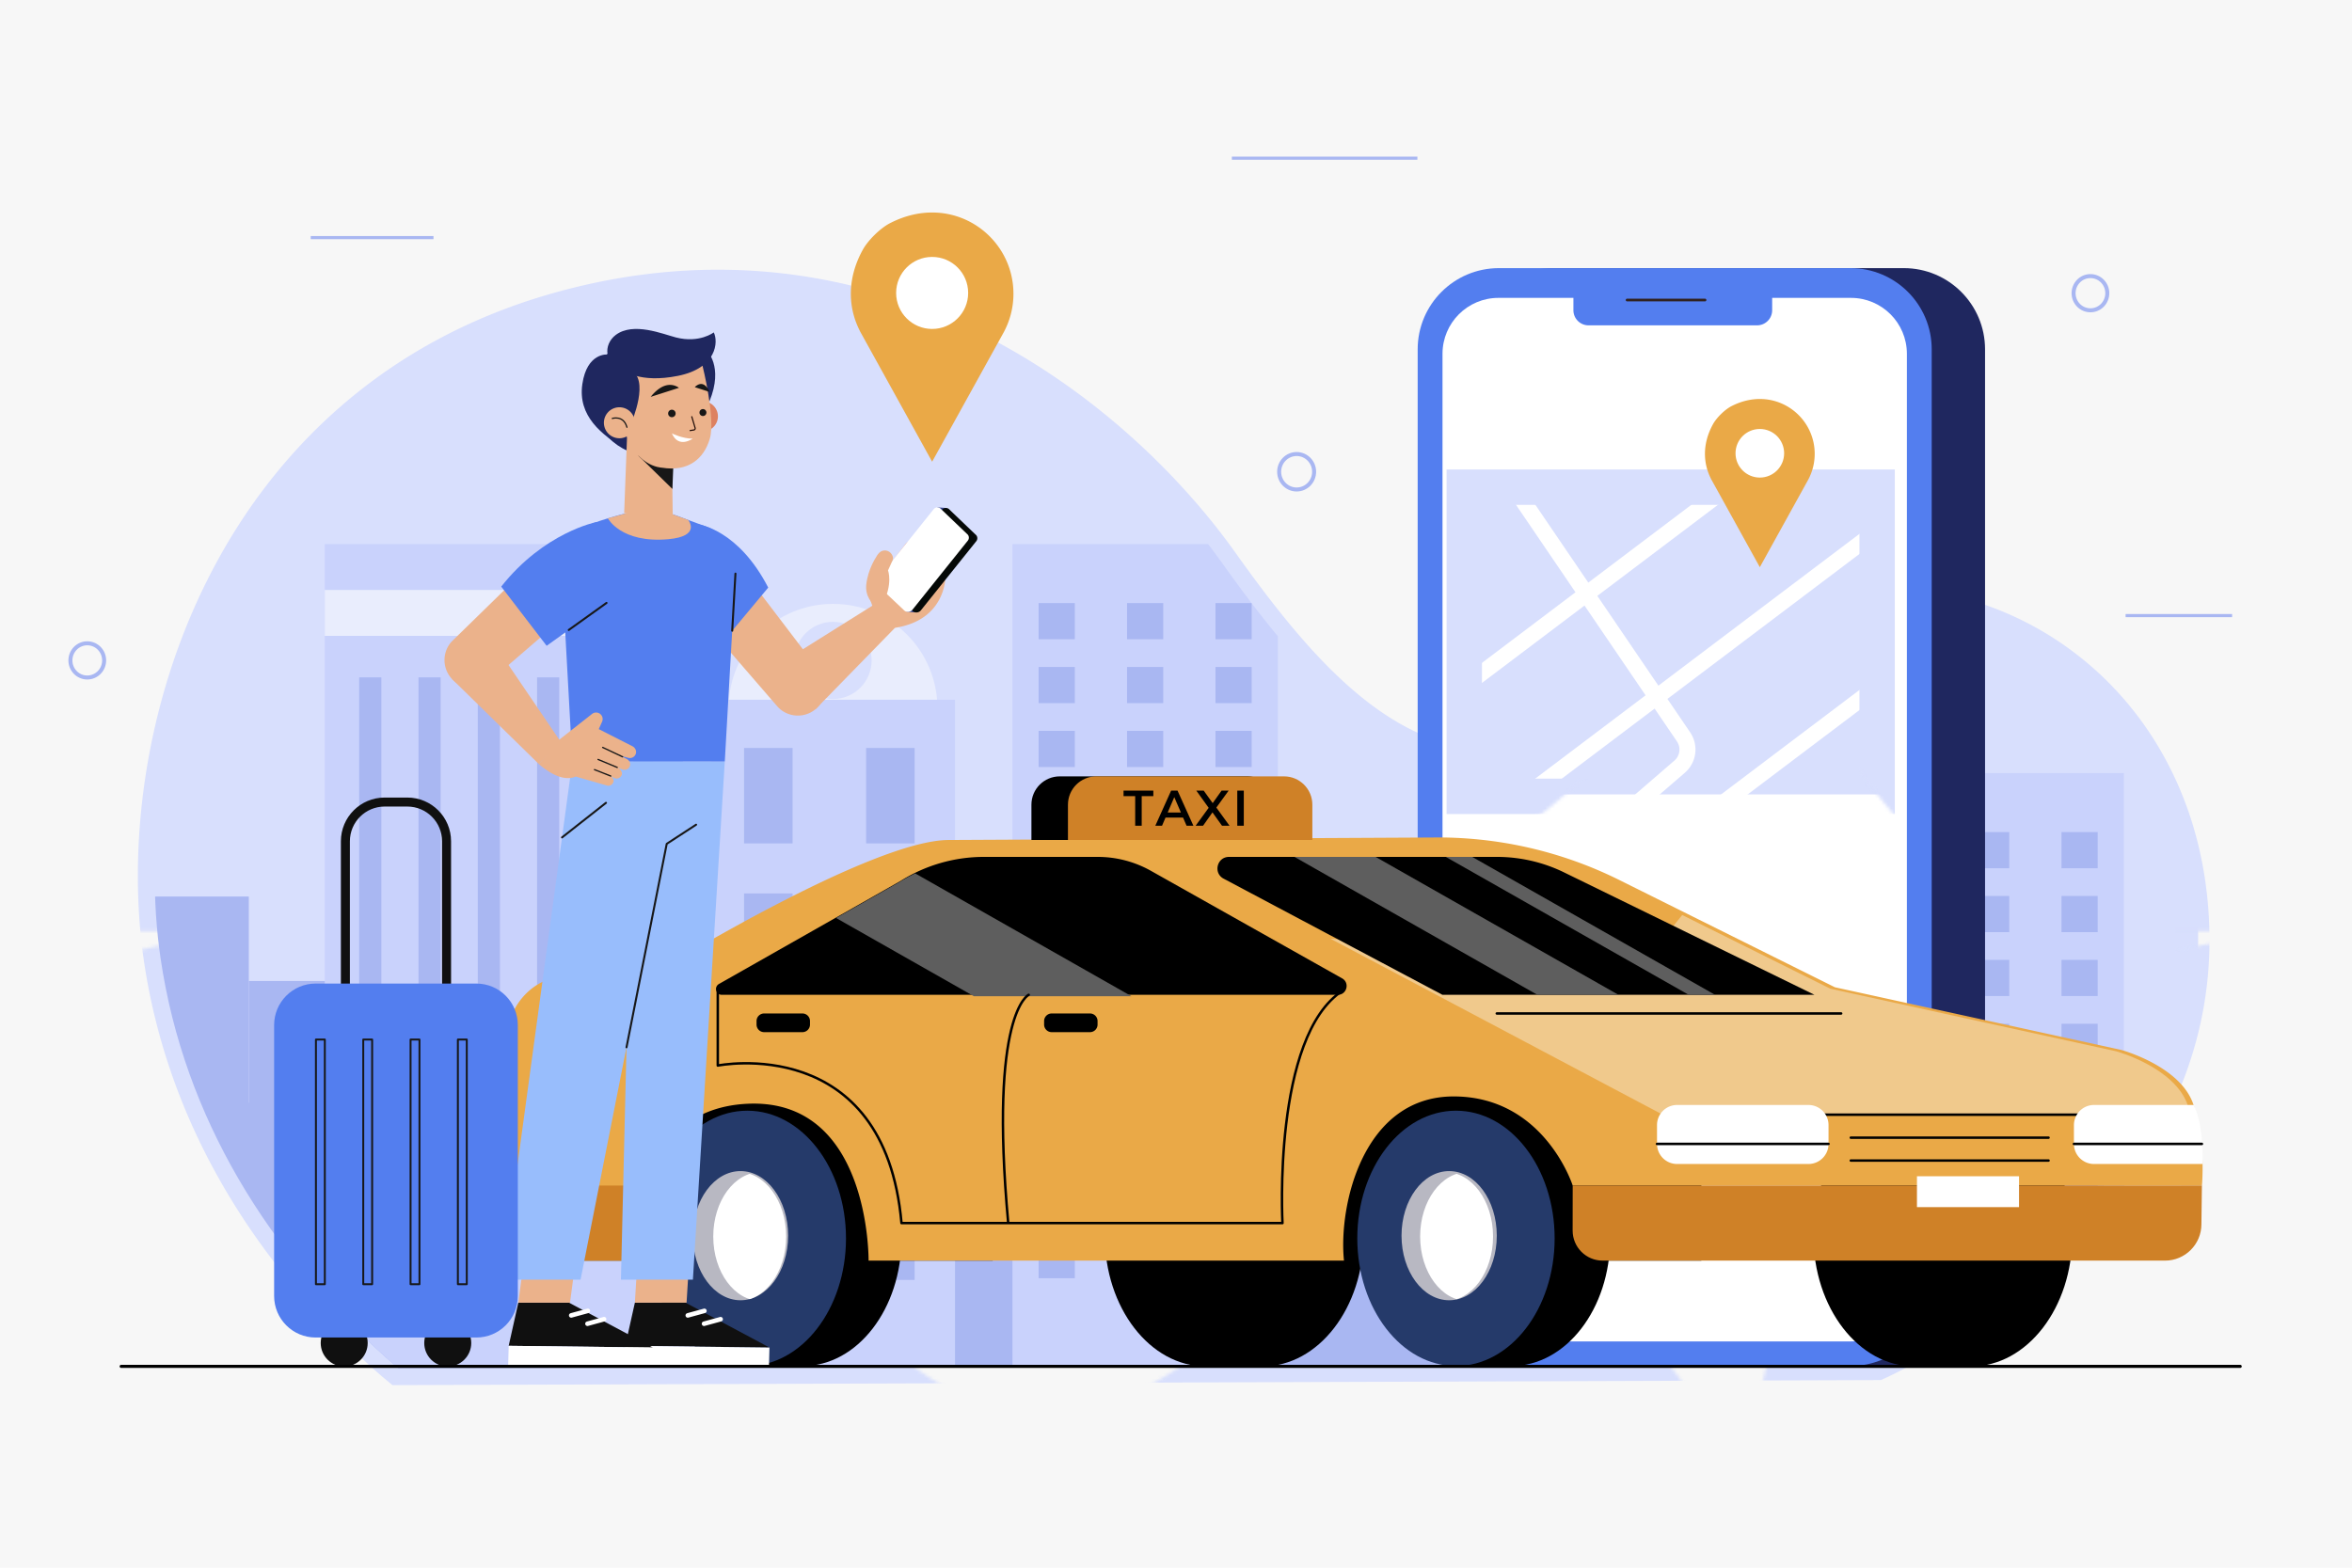 <svg xmlns="http://www.w3.org/2000/svg" width="1000" height="666.667"><defs><clipPath id="a" clipPathUnits="userSpaceOnUse"><path d="M0 3332h6275V0H0z"/></clipPath><clipPath id="e" clipPathUnits="userSpaceOnUse"><path d="M6001.12 653.75s1031.83 458.88 1007.82 1384.68c-23.99 925.8-1001.89 1356.31-1665.78 784.72-663.88-571.58-1093.53-92.27-1437.48 390.76-343.94 483.02-1111.21 1092.61-2117.88 810.93C733.258 3729.77 408.754 2661.82 513.207 1949.16c75.031-511.89 349.434-945.9 723.363-1279.379a1368.294 1368.294 0 0137.35-32.121z"/></clipPath><clipPath id="b" clipPathUnits="userSpaceOnUse"><path d="M0 3332h6275V0H0z"/></clipPath><clipPath id="g" clipPathUnits="userSpaceOnUse"><path d="M6000.75 2466.34H4680.88v988.49h1319.87z"/></clipPath><clipPath id="c" clipPathUnits="userSpaceOnUse"><path d="M0 3332h6275V0H0z"/></clipPath><clipPath id="i" clipPathUnits="userSpaceOnUse"><path d="M4772.91 1058.94c0-113.768-68.01-205.999-151.89-205.999-83.89 0-151.89 92.231-151.89 205.999 0 113.77 68 205.98 151.89 205.98 83.88 0 151.89-92.21 151.89-205.98z"/></clipPath><clipPath id="j" clipPathUnits="userSpaceOnUse"><path d="M2513.19 1058.94c0-113.768-68-205.999-151.89-205.999-83.89 0-151.89 92.231-151.89 205.999 0 113.77 68 205.98 151.89 205.98 83.89 0 151.89-92.21 151.89-205.98z"/></clipPath><clipPath id="k" clipPathUnits="userSpaceOnUse"><path d="M1617.61 979.371v707.369c0 100.89 74 186.86 173.92 200.74 87.71 12.18 200 22.8 316.22 20.66 0 0 671.57 412.79 917.83 412.79l1542.79 7.94a1297.093 1297.093 0 00595.62-135.73l687.09-341.9 913.52-200.01s189.23-51.34 229.77-174.34c40.55-123.01 27.04-258.17 27.04-258.17H5015s-90.42 284.31-379.75 284.31-367.69-348.86-349.61-523.659H2769.73s6.03 518.379-385.78 500.299c-391.81-18.09-361.67-500.299-361.67-500.299h-404.67"/></clipPath><clipPath id="l" clipPathUnits="userSpaceOnUse"><path d="M4279.71 1879.64l-609.67 342.95a346.01 346.01 0 01-169.61 44.42h-363.04c-93.94 0-185.97-26.54-265.49-76.58l-579.22-328.68c-16.55-9.39-9.89-34.63 9.13-34.63h1964.14c28.87 0 38.92 38.36 13.76 52.52z"/></clipPath><pattern id="d" width="627.461" height="333.117" x="0" y="0" patternTransform="translate(-936 2033) scale(10.383)" patternUnits="userSpaceOnUse"><g clip-path="url(#a)" transform="scale(.1)"><path fill="#d8dffd" d="M5303.53 15.504s993.79 441.965 970.68 1333.646c-23.11 891.67-964.97 1306.32-1604.39 755.8-639.41-550.51-1053.23-88.87-1384.5 376.35-331.27 465.23-1070.26 1052.34-2039.83 781.05C229.816 2978.15-82.723 1949.56 17.883 1263.17 90.144 770.145 354.438 352.141 714.578 30.941A1307.806 1307.806 0 01750.559 0L5303.53 15.504"/></g></pattern><pattern id="f" width="627.461" height="333.117" x="0" y="0" patternTransform="translate(-995 1874) scale(9.609)" patternUnits="userSpaceOnUse"><g clip-path="url(#b)" transform="scale(.1)"><path fill="#d8dffd" d="M5303.53 15.504s993.79 441.965 970.68 1333.646c-23.11 891.67-964.97 1306.32-1604.39 755.8-639.41-550.51-1053.23-88.87-1384.5 376.35-331.27 465.23-1070.26 1052.34-2039.83 781.05C229.816 2978.15-82.723 1949.56 17.883 1263.17 90.144 770.145 354.438 352.141 714.578 30.941A1307.806 1307.806 0 01750.559 0L5303.53 15.504"/></g></pattern><pattern id="h" width="627.461" height="333.117" x="0" y="0" patternTransform="translate(-1140 2124) scale(10.638)" patternUnits="userSpaceOnUse"><g clip-path="url(#c)" transform="scale(.1)"><path fill="#d8dffd" d="M5303.53 15.504s993.79 441.965 970.68 1333.646c-23.11 891.67-964.97 1306.32-1604.39 755.8-639.41-550.51-1053.23-88.87-1384.5 376.35-331.27 465.23-1070.26 1052.34-2039.83 781.05C229.816 2978.15-82.723 1949.56 17.883 1263.17 90.144 770.145 354.438 352.141 714.578 30.941A1307.806 1307.806 0 01750.559 0L5303.53 15.504"/></g></pattern></defs><path fill="#f7f7f7" d="M1000 666.667H0V0h1000v666.667"/><path fill="#d8dffd" d="M800.15 579.5s137.577-61.184 134.375-184.624c-3.198-123.44-133.585-180.841-222.104-104.63-88.517 76.211-145.804 12.303-191.664-52.1C474.9 173.742 372.596 92.463 238.373 130.02 97.768 169.364 54.501 311.757 68.428 406.78c10.004 68.252 46.59 126.12 96.448 170.584a182.44 182.44 0 004.98 4.282l630.293-2.145"/><path fill="none" stroke="url(#d)" stroke-miterlimit="10" stroke-width="10.383" d="M6001.12 653.75s1031.83 458.88 1007.82 1384.68c-23.99 925.8-1001.89 1356.31-1665.78 784.72-663.88-571.58-1093.53-92.27-1437.48 390.76-343.94 483.02-1111.21 1092.61-2117.88 810.93C733.258 3729.77 408.754 2661.82 513.207 1949.16c75.031-511.89 349.434-945.9 723.363-1279.379a1368.294 1368.294 0 0137.35-32.121z" transform="matrix(.133 0 0 -.133 0 666.667)"/><g clip-path="url(#e)" transform="matrix(.133 0 0 -.133 0 666.667)"><path fill="#a9b7f2" d="M1307.48 1875.96H795.383v-658.97h512.097v658.97M4836.12 2217.27h-892.67v-892.69h892.67v892.69M2467.08 2104.81h-512.09v-658.96h512.09v658.96M3435.98 1748.16h-512.09v-658.95h512.09v658.95"/><path fill="#a9b7f2" d="M6982.3 622.262H283.285v864.648H6982.3V622.262M795.383 2145.88H283.285v-658.97h512.098v658.97"/><path fill="#e9edfd" d="M2996.72 2747.92c0-184.33-149.43-333.75-333.75-333.75-184.33 0-333.76 149.42-333.76 333.75s149.43 333.75 333.76 333.75c184.32 0 333.75-149.42 333.75-333.75"/><path fill="#d8dffd" d="M2740.22 2900.89c0-42.66-34.59-77.25-77.25-77.25s-77.25 34.59-77.25 77.25 34.59 77.25 77.25 77.25 77.25-34.59 77.25-77.25"/><path fill="none" stroke="url(#f)" stroke-miterlimit="10" stroke-width="9.609" d="M2740.22 2900.89c0-42.66-34.59-77.25-77.25-77.25s-77.25 34.59-77.25 77.25 34.59 77.25 77.25 77.25 77.25-34.59 77.25-77.25z"/><path fill="#c9d2fc" d="M3052.97 622.262h-780.01V2775.21h780.01V622.262"/><path fill="#a9b7f2" d="M2533.69 2315.85H2378.6v305.16h155.09v-305.16M2923.89 2315.85h-155.08v305.16h155.08v-305.16M2533.69 1850.62H2378.6v305.15h155.09v-305.15M2923.89 1850.62h-155.08v305.15h155.08v-305.15M2533.69 1385.37H2378.6v305.16h155.09v-305.16M2923.89 1385.37h-155.08v305.16h155.08v-305.16M2533.69 920.129H2378.6v305.151h155.09V920.129M2923.89 920.129h-155.08v305.151h155.08V920.129"/><path fill="#c9d2fc" d="M4084.94 622.262h-848.32V3272.82h848.32V622.262"/><path fill="#a9b7f2" d="M3435.95 2968.63h-115.67v115.67h115.67v-115.67M3718.62 2968.63h-115.68v115.67h115.68v-115.67M4001.28 2968.63h-115.67v115.67h115.67v-115.67M3435.95 2764.31h-115.67v115.67h115.67v-115.67M3718.62 2764.31h-115.68v115.67h115.68v-115.67M4001.28 2764.31h-115.67v115.67h115.67v-115.67M3435.95 2559.99h-115.67v115.67h115.67v-115.67M3718.62 2559.99h-115.68v115.67h115.68v-115.67M4001.28 2559.99h-115.67v115.67h115.67v-115.67M3435.95 2355.66h-115.67v115.68h115.67v-115.68M3718.62 2355.66h-115.68v115.68h115.68v-115.68M4001.28 2355.66h-115.67v115.68h115.67v-115.68M3435.95 2151.35h-115.67v115.67h115.67v-115.67M3718.62 2151.35h-115.68v115.67h115.68v-115.67M4001.28 2151.35h-115.67v115.67h115.67v-115.67M3435.95 1947.03h-115.67v115.68h115.67v-115.68M3718.62 1947.03h-115.68v115.68h115.68v-115.68M4001.28 1947.03h-115.67v115.68h115.67v-115.68M3435.95 1742.71h-115.67v115.67h115.67v-115.67M3718.62 1742.71h-115.68v115.67h115.68v-115.67M4001.28 1742.71h-115.67v115.67h115.67v-115.67M3435.95 1538.39h-115.67v115.67h115.67v-115.67M3718.62 1538.39h-115.68v115.67h115.68v-115.67M4001.28 1538.39h-115.67v115.67h115.67v-115.67M3435.95 1334.07h-115.67v115.68h115.67v-115.68M3718.62 1334.07h-115.68v115.68h115.68v-115.68M4001.28 1334.07h-115.67v115.68h115.67v-115.68M3435.95 1129.75h-115.67v115.67h115.67v-115.67M3718.62 1129.75h-115.68v115.67h115.68v-115.67M4001.28 1129.75h-115.67v115.67h115.67v-115.67M3435.95 925.43h-115.67v115.67h115.67V925.43M3718.62 925.43h-115.68v115.67h115.68V925.43M4001.28 925.43h-115.67v115.67h115.67V925.43"/><path fill="#c9d2fc" d="M6789.47-109.961h-848.32V2540.6h848.32V-109.961"/><path fill="#a9b7f2" d="M6140.49 2236.41h-115.68v115.67h115.68v-115.67M6423.15 2236.41h-115.67v115.67h115.67v-115.67M6705.81 2236.41h-115.67v115.67h115.67v-115.67M6140.49 2032.08h-115.68v115.67h115.68v-115.67M6423.15 2032.08h-115.67v115.67h115.67v-115.67M6705.81 2032.08h-115.67v115.67h115.67v-115.67M6140.49 1827.76h-115.68v115.68h115.68v-115.68M6423.15 1827.76h-115.67v115.68h115.67v-115.68M6705.81 1827.76h-115.67v115.68h115.67v-115.68M6140.49 1623.45h-115.68v115.67h115.68v-115.67M6423.15 1623.45h-115.67v115.67h115.67v-115.67M6705.81 1623.45h-115.67v115.67h115.67v-115.67M6140.49 1419.12h-115.68v115.68h115.68v-115.68M6423.15 1419.12h-115.67v115.68h115.67v-115.68M6705.81 1419.12h-115.67v115.68h115.67v-115.68M6140.49 1214.8h-115.68v115.68h115.68V1214.8M6423.15 1214.8h-115.67v115.68h115.67V1214.8M6705.81 1214.8h-115.67v115.68h115.67V1214.8M6140.49 1010.49h-115.68v115.67h115.68v-115.67M6423.15 1010.49h-115.67v115.67h115.67v-115.67M6705.81 1010.49h-115.67v115.67h115.67v-115.67M6140.49 806.16h-115.68v115.68h115.68V806.16M6423.15 806.16h-115.67v115.68h115.67V806.16M6705.81 806.16h-115.67v115.68h115.67V806.16M6140.49 601.852h-115.68V717.52h115.68V601.852M6423.15 601.852h-115.67V717.52h115.67V601.852M6705.81 601.852h-115.67V717.52h115.67V601.852"/><path fill="#c9d2fc" d="M2087.37 622.262H1038.14V3272.82h1049.23V622.262"/><path fill="#a9b7f2" d="M1219.07 1475.72h-70.81v1370.99h70.81V1475.72M1408.61 1475.72h-70.8v1370.99h70.8V1475.72M1598.16 1475.72h-70.81v1370.99h70.81V1475.72M1787.71 1475.72h-70.81v1370.99h70.81V1475.72M1977.26 1475.72h-70.81v1370.99h70.81V1475.72"/><path fill="#e9edfd" d="M2087.37 2979.52H1038.14v146.65h1049.23v-146.65"/></g><path fill="none" stroke="#a9b7f2" stroke-miterlimit="10" stroke-width="1.703" d="M44.279 280.837c0 4.016-3.211 7.272-7.172 7.272-3.96 0-7.172-3.256-7.172-7.272s3.211-7.272 7.172-7.272c3.96 0 7.172 3.256 7.172 7.272zM895.964 124.685c0 4.016-3.212 7.272-7.172 7.272-3.961 0-7.17-3.256-7.17-7.272s3.209-7.272 7.17-7.272c3.96 0 7.172 3.256 7.172 7.272zM558.725 200.615c0 4.164-3.328 7.54-7.434 7.54s-7.434-3.376-7.434-7.54 3.328-7.539 7.434-7.539 7.434 3.375 7.434 7.539z"/><path fill="none" stroke="#a9b7f2" stroke-miterlimit="10" stroke-width="1.331" d="M132.11 101.043h52.194M903.74 261.784h45.285M523.755 67.267h78.877"/><path fill="#1f275f" d="M659.972 580.908H809.44c19.079 0 34.544-15.467 34.544-34.545V148.565c0-19.078-15.465-34.545-34.544-34.545H659.972c-19.079 0-34.545 15.467-34.545 34.545v397.798c0 19.078 15.466 34.545 34.545 34.545"/><path fill="#537eef" d="M637.299 580.908h149.466c19.079 0 34.544-15.467 34.544-34.545V148.565c0-19.078-15.465-34.545-34.544-34.545H637.3c-19.08 0-34.547 15.467-34.547 34.545v397.798c0 19.078 15.467 34.545 34.547 34.545"/><path fill="#fff" d="M637.092 570.443h149.879c13.134 0 23.781-10.648 23.781-23.783V150.456c0-13.135-10.647-23.783-23.781-23.783H637.092c-13.133 0-23.783 10.648-23.783 23.783V546.66c0 13.135 10.65 23.783 23.783 23.783"/><path fill="#537eef" d="M675.392 138.353h71.657a6.423 6.423 0 006.423-6.424v-10.477h-84.503v10.477a6.423 6.423 0 006.423 6.424"/><path fill="none" stroke="#312220" stroke-linecap="round" stroke-linejoin="round" stroke-miterlimit="10" stroke-width="1.158" d="M691.797 127.587h33.127"/><path fill="#d8dffd" d="M800.1 337.821H624.117V206.023H800.1V337.82"/><g fill="none" stroke="#fff" stroke-miterlimit="10" stroke-width="51.26" clip-path="url(#g)" transform="matrix(.133 0 0 -.133 0 666.667)"><path d="M6083.8 3378.78L4443.82 2140.6M6474.06 3174.34L4834.08 1936.15M5685.95 3577.06L4236.26 2482.55M4774.37 3549.71l607.59-893.33c20.6-30.28 15.23-71.18-12.5-95.12l-195.02-168.34c-88.92-76.77-101.21-160.38-27.81-252.1l314.77-443.08"/></g><path fill="none" stroke="url(#h)" stroke-miterlimit="10" stroke-width="10.638" d="M6000.75 2466.34H4680.88v988.49h1319.87z" transform="matrix(.133 0 0 -.133 0 666.667)"/><path fill="#eaa947" d="M771.557 193.003c0-16.778-17.709-29.418-35.456-20.247-2.757 1.425-6.26 4.868-7.762 7.585-4.644 8.402-4.226 16.687-.888 23.234h-.026l.19.341c.085.161.176.319.264.477l20.349 36.799 20.385-36.859c.07-.122.139-.246.206-.372l.094-.169h-.012a23.21 23.21 0 002.656-10.79"/><path fill="#fff" d="M758.563 192.756c0 5.708-4.627 10.335-10.335 10.335-5.707 0-10.335-4.627-10.335-10.335 0-5.708 4.628-10.335 10.335-10.335 5.708 0 10.335 4.627 10.335 10.335"/><path d="M536.827 469.896h-24.16c-23.719 0-42.947 24.884-42.947 55.579 0 30.696 19.228 55.58 42.947 55.58h24.16c23.718 0 42.948-24.884 42.948-55.58 0-30.695-19.23-55.579-42.948-55.579M838.123 469.896h-24.16c-23.719 0-42.947 24.884-42.947 55.579 0 30.696 19.228 55.58 42.947 55.58h24.16c23.72 0 42.948-24.884 42.948-55.58 0-30.695-19.228-55.579-42.948-55.579"/><path d="M723.368 456.43h-178.1v79.656h178.1v-79.655"/><path d="M684.584 526.619c0 29.982-18.781 54.289-41.95 54.289-23.167 0-41.95-24.307-41.95-54.29 0-29.982 18.783-54.289 41.95-54.289 23.169 0 41.95 24.307 41.95 54.29"/><path d="M619.035 580.908h23.6l24.124-24.125-24.124-84.454h-23.6v108.579"/><path fill="#253a6a" d="M660.985 526.619c0 29.982-18.782 54.289-41.95 54.289-23.168 0-41.951-24.307-41.951-54.29 0-29.982 18.783-54.289 41.95-54.289 23.169 0 41.951 24.307 41.951 54.29"/><path fill="#b8b8c2" d="M636.388 525.475c0 15.169-9.068 27.466-20.252 27.466-11.185 0-20.252-12.297-20.252-27.466 0-15.17 9.067-27.464 20.252-27.464 11.184 0 20.252 12.294 20.252 27.464"/><g clip-path="url(#i)" transform="matrix(.133 0 0 -.133 0 666.667)"><path fill="#fff" d="M4843.62 1058.94c0-113.768-68-205.999-151.89-205.999-83.89 0-151.89 92.231-151.89 205.999 0 113.77 68 205.98 151.89 205.98 83.89 0 151.89-92.21 151.89-205.98"/></g><path d="M422.073 456.43h-178.1v79.656h178.1v-79.655"/><path d="M383.288 526.619c0 29.982-18.781 54.289-41.95 54.289-23.169 0-41.95-24.307-41.95-54.29 0-29.982 18.781-54.289 41.95-54.289 23.169 0 41.95 24.307 41.95 54.29"/><path d="M317.739 580.908h23.598l24.126-24.125-24.126-84.454H317.74v108.579"/><path fill="#253a6a" d="M359.69 526.619c0 29.982-18.782 54.289-41.951 54.289-23.168 0-41.95-24.307-41.95-54.29 0-29.982 18.782-54.289 41.95-54.289 23.169 0 41.95 24.307 41.95 54.29"/><path fill="#b8b8c2" d="M335.092 525.475c0 15.169-9.067 27.466-20.252 27.466-11.185 0-20.252-12.297-20.252-27.466 0-15.17 9.067-27.464 20.252-27.464 11.185 0 20.252 12.294 20.252 27.464"/><g clip-path="url(#j)" transform="matrix(.133 0 0 -.133 0 666.667)"><path fill="#fff" d="M2583.91 1058.94c0-113.768-68.01-205.999-151.9-205.999-83.88 0-151.89 92.231-151.89 205.999 0 113.77 68.01 205.98 151.89 205.98 83.89 0 151.9-92.21 151.9-205.98"/></g><path fill="#eaa947" d="M215.681 536.084v-94.316c0-13.452 9.867-24.915 23.19-26.765 11.694-1.624 26.666-3.04 42.162-2.755 0 0 89.543-55.039 122.378-55.039l205.705-1.058a172.946 172.946 0 0179.416 18.097l91.612 45.587 121.803 26.668s25.23 6.845 30.636 23.245c5.406 16.401 3.605 34.423 3.605 34.423H668.667s-12.056-37.908-50.634-37.908c-38.577 0-49.025 46.514-46.614 69.82H369.297s.804-69.116-51.437-66.706c-52.241 2.412-48.223 66.707-48.223 66.707h-53.956"/><g clip-path="url(#k)" transform="matrix(.133 0 0 -.133 0 666.667)"><path fill="#f0c98c" d="M4252.68 2011.33l1069.3-566.43 2071.91 2.4-1819.78 881.69-328.4-404.78-993.03 87.12"/></g><path fill="#cf8127" d="M217.667 504.17c-7.048 0-12.764 5.709-12.774 12.755l-.008 6.395c0 7.05 5.715 12.764 12.766 12.764h51.986s-.265-17.396 4.344-31.913h-56.314"/><path d="M530.404 330.156h-79.83c-6.651 0-12.042 5.39-12.042 12.04v15.013h103.912v-15.013c0-6.65-5.39-12.04-12.04-12.04"/><path fill="#cf8127" d="M545.935 330.156h-79.831c-6.65 0-12.04 5.39-12.04 12.04v15.013h103.91v-15.013c0-6.65-5.39-12.04-12.04-12.04"/><path d="M482.645 338.564h-4.949v-2.347h12.67v2.347h-4.947v12.584h-2.774v-12.584M502.084 345.519l-2.815-6.528-2.794 6.528zm.917 2.174h-7.464l-1.473 3.455h-2.857l6.718-14.93h2.73l6.741 14.93h-2.901L503 347.693M519.561 351.148l-4.052-5.675-4.009 5.675h-3.156l5.545-7.615-5.249-7.316h3.137l3.818 5.311 3.774-5.31h3.01l-5.227 7.209 5.61 7.721h-3.2M526.055 336.217h2.773v14.931h-2.773v-14.93M570.628 416.048l-81.29-45.727a46.135 46.135 0 00-22.614-5.922h-48.405a66.462 66.462 0 00-35.399 10.21l-77.23 43.824c-2.206 1.252-1.318 4.618 1.218 4.618h261.885c3.85 0 5.19-5.115 1.835-7.003"/><g clip-path="url(#l)" transform="matrix(.133 0 0 -.133 0 666.667)"><path fill="#5e5e5e" d="M2302.9 2287.38l1251.32-710.61h503.61l-1250.92 710.61H2302.9"/></g><path fill="none" stroke="#000" stroke-linecap="round" stroke-linejoin="round" stroke-miterlimit="10" stroke-width="1.048" d="M305.18 420.335v32.8s70.921-14.284 78.108 66.993h161.98s-4.33-79.45 25.579-98.83M437.37 423.05s-16.9 7.497-8.705 97.078"/><path d="M463.424 438.928h-16.277a3.225 3.225 0 01-3.224-3.224v-1.496a3.225 3.225 0 013.224-3.224h16.277a3.224 3.224 0 013.224 3.224v1.496a3.224 3.224 0 01-3.224 3.224M341.161 438.928h-16.277a3.225 3.225 0 01-3.224-3.224v-1.496a3.225 3.225 0 013.224-3.224h16.277a3.224 3.224 0 013.224 3.224v1.496a3.224 3.224 0 01-3.224 3.224M520.243 373.653l93.042 49.398h158.18l-106.412-52.035a65.107 65.107 0 00-28.6-6.617H522.547c-5.122 0-6.827 6.852-2.304 9.254"/><path fill="none" stroke="#000" stroke-linecap="round" stroke-linejoin="round" stroke-miterlimit="10" stroke-width="1.048" d="M636.388 430.984h146.419"/><path fill="#5e5e5e" d="M550.367 364.399l103.281 58.652h34.465l-103.248-58.652h-34.498M614.703 364.399l103.281 58.652h11.203l-103.248-58.652h-11.236"/><path fill="#cf8127" d="M920.496 536.084h-239.09c-7.05 0-12.766-5.715-12.766-12.764l.027-19.15h267.521l-.213 16.437c0 8.548-6.93 15.477-15.479 15.477"/><path fill="#fff" d="M858.432 513.339h-43.403v-13.131h43.403v13.13"/><path fill="none" stroke="#000" stroke-linecap="round" stroke-linejoin="round" stroke-miterlimit="10" stroke-width="1.048" d="M763.555 474.027h127.928M786.903 483.795h84.078M786.903 493.524h84.078"/><path fill="#fff" d="M768.893 494.996h-55.838a8.543 8.543 0 01-8.543-8.543v-8.014a8.542 8.542 0 018.543-8.543h55.838a8.542 8.542 0 018.542 8.543v8.014a8.542 8.542 0 01-8.542 8.543M932.667 469.896h-42.352a8.543 8.543 0 00-8.543 8.543v8.014a8.544 8.544 0 008.543 8.543h46.16c.376-16.855-3.238-24.07-3.808-25.1"/><path fill="none" stroke="#000" stroke-linecap="round" stroke-linejoin="round" stroke-miterlimit="10" stroke-width="1.048" d="M704.512 486.453h72.923M881.772 486.453h54.416"/><path fill="#eaa947" d="M430.887 124.937c0-24.858-26.242-43.589-52.535-30.001-4.087 2.112-9.277 7.215-11.501 11.24-6.882 12.448-6.263 24.724-1.318 34.424h-.036l.28.507c.127.238.259.473.391.708l30.152 54.524 30.204-54.612c.103-.184.205-.366.305-.552l.139-.251h-.017a34.395 34.395 0 003.936-15.987"/><path fill="#fff" d="M411.633 124.57c0 8.458-6.856 15.315-15.313 15.315s-15.313-6.857-15.313-15.314c0-8.456 6.856-15.314 15.313-15.314s15.313 6.858 15.313 15.314"/><path fill="#101010" d="M269.93 553.97h21.563l35.662 19.077-61.319-.73 4.093-18.346"/><path fill="#fff" d="M265.623 580.385l.213-8.069 61.317.73-.212 8.071-61.318-.732"/><path fill="none" stroke="#fff" stroke-linecap="round" stroke-linejoin="round" stroke-miterlimit="10" stroke-width="1.942" d="M306.396 560.996l-7.064 1.93M299.49 557.452l-7.065 1.93"/><path fill="#ebb28b" d="M293.775 523.57h-21.979l-1.867 30.4h21.979l1.867-30.4"/><path fill="#98bdfc" d="M308.156 323.816l-13.552 220.38H264l5.288-220.38h38.868"/><path fill="#101010" d="M220.37 553.97h21.565l35.661 19.077-61.319-.73 4.094-18.346"/><path fill="#fff" d="M216.065 580.385l.212-8.069 61.319.73-.213 8.071-61.318-.732"/><path fill="none" stroke="#fff" stroke-linecap="round" stroke-linejoin="round" stroke-miterlimit="10" stroke-width="1.942" d="M256.839 560.996l-7.064 1.93M249.933 557.452l-7.065 1.93"/><path fill="#ebb28b" d="M246.4 523.57h-21.979l-4.05 30.4h21.98l4.049-30.4"/><path fill="#98bdfc" d="M243.352 323.816l-29.965 220.38h33.454l43.555-220.38h-47.044"/><path fill="none" stroke="#171717" stroke-linecap="round" stroke-linejoin="round" stroke-miterlimit="10" stroke-width=".85" d="M266.372 445.377l17.101-86.536 12.486-8.136M238.96 356.12l18.688-14.712"/><path fill="#ebb28b" d="M313.916 240.056l34.047 44.705c3.765 4.208 4 10.502.557 14.978-4.341 5.642-12.665 6.15-17.66 1.077l-36.59-42.317c-5.018-5.096-5.18-13.223-.373-18.518h.002c5.374-5.916 14.686-5.88 20.017.075"/><path fill="#537eef" d="M297.239 223.097s16.645 2.078 29.388 26.779l-19.575 23.467-9.813-50.246"/><path fill="#ebb28b" d="M324.619 286.596l46.673-29.272 9.292 9.593-33.837 34.672-22.128-14.993"/><path fill="#ebb28b" d="M378.77 239.033l23.143 6.752s0 17.936-21.348 21.179c-1.168.177-6.42-1.833-7.325-2.639l-3.552-10.126a4.315 4.315 0 01.255-5.522l8.828-9.644"/><path fill="#e9b0a0" d="M376.856 242.017l8.187-10.748c1.216-1.5 3.296-1.814 4.673-.709 1.32 1.061 1.536 3.067.493 4.599l-7.561 11.789-5.792-4.93M386.752 250.592l9.835-9.707c1.36-1.364 3.38-1.504 4.537-.313 1.11 1.143 1.043 3.116-.156 4.525l-9.384 10.775-4.832-5.28"/><path fill="#e9b0a0" d="M382.964 243.961l9.293-9.18c1.371-1.353 3.451-1.412 4.676-.132 1.175 1.227 1.152 3.264-.049 4.672l-8.801 10.303-5.119-5.663"/><path fill="#36438d" d="M398.605 215.77l3.684.238v24.188l-12.93 20.248-3.932-.321 6.937-25.435 6.241-18.917"/><path fill="#050907" d="M376.93 249.344l10.809 10.188a2.441 2.441 0 003.832-.033l23.532-29.371a2.031 2.031 0 00-.023-2.515l-11.337-10.846a2.03 2.03 0 00-3.187.028l-23.652 29.526a2.438 2.438 0 00.027 3.023"/><path fill="#fff" d="M373.335 249.105l10.808 10.188a2.44 2.44 0 003.83-.034l23.532-29.37a2.03 2.03 0 00-.021-2.514l-11.339-10.847a2.029 2.029 0 00-3.185.028l-23.652 29.527a2.438 2.438 0 00.027 3.022"/><path fill="#ebb28b" d="M372.184 257.49c-1.267-.622-4.43-3.92-3.87-8.92.734-6.58 4.133-11.565 4.133-11.565 1.129-2.118 2.438-3.144 4.274-2.888 1.99.279 3.264 2.396 2.91 3.867l-2.074 4.595s2.282 5.825-2.493 14.654l-2.88.258"/><path fill="#537eef" d="M265.923 218.359s-12.59 2.941-21.566 7.468c-5.65 2.85-6.277 9.009-5.566 15.297l4.561 82.692h64.804l4.535-79.89c.624-8.763-4.524-17.353-12.843-20.18-9.32-3.167-15.207-6.183-20.165-6.471l-13.76 1.084"/><path fill="none" stroke="#171717" stroke-linecap="round" stroke-linejoin="round" stroke-miterlimit="10" stroke-width=".85" d="M311.316 268.23l1.375-24.303"/><path fill="#ebb28b" d="M265.923 218.359l-7.472 2.053s5.549 10.693 25.708 8.884c14.137-1.268 8.441-8.184 8.441-8.184l-7.033-2.545-19.644-.208M204.683 265.832l33.462 49.265-9.012 9.858-36.938-36.192 12.488-22.931"/><path fill="#ebb28b" d="M268.892 317.34l-14.313-7.279 1.405-3.141a2.779 2.779 0 00-4.232-3.337l-14.097 11.069-8.522 10.303c7.732 6.621 12.786 6.54 15.698 5.257.34.113.676.237 1.021.336l11.896 3.412c1.1.475 2.38.01 2.919-1.059.392-.776.53-2.02-1.759-3.182l2.29 1.162a2.352 2.352 0 003.058-1.152c.512-1.012-.116-2.349-1.46-3.224l1.752.688a2.417 2.417 0 003.24-1.422c.41-1.164-.205-2.451-1.308-3.008l-2.53-1.28 3.005.726a2.62 2.62 0 003.378-1.698c.39-1.244-.28-2.58-1.441-3.171"/><path fill="none" stroke="#171717" stroke-linecap="round" stroke-linejoin="round" stroke-miterlimit="10" stroke-width=".552" d="M264.712 321.841l-8.463-3.993M262.436 326.356l-8.159-3.399M259.665 330.017l-6.913-2.726"/><path fill="#ebb28b" d="M251.617 252.252l-42.553 36.701a11.731 11.731 0 01-14.916 1.466c-5.896-3.99-6.908-12.268-2.148-17.562l40.015-39.094c4.781-5.319 12.884-5.975 18.46-1.496 6.232 5.005 6.764 14.302 1.142 19.985"/><path fill="#537eef" d="M253.536 222.019s-22.208 4.34-40.427 27.437l19.308 25.17L260.1 254.8l-6.564-32.782"/><path fill="none" stroke="#171717" stroke-linecap="round" stroke-linejoin="round" stroke-miterlimit="10" stroke-width=".85" d="M241.815 267.895l16.058-11.5"/><path fill="#1f275f" d="M300.345 148.939s7.499 6.7 1.278 21.742l-10.294-20.309 9.016-1.433M258.344 150.753s-8.756-.952-10.744 12.552c-1.988 13.506 7.936 21.578 18.952 28.107l-8.208-40.659"/><path fill="#1f275f" d="M301.72 168.015c0 14.196-11.248 25.704-25.121 25.704-13.875 0-25.123-11.508-25.123-25.704 0-14.195 11.248-25.703 25.123-25.703 13.873 0 25.121 11.508 25.121 25.703"/><path fill="#dd8161" d="M292.828 179.087a6.372 6.372 0 1012.08-4.062 6.372 6.372 0 10-12.08 4.061"/><path fill="#ebb28b" d="M285.684 193.875l.373 27.73-20.682-3.418 1.502-39.772 18.807 15.46"/><path fill="#171717" d="M285.884 207.925l-14.527-14.206 14.987 2.632z"/><path fill="#ebb28b" d="M298.721 155.667s5.594 22.336 3.068 30.91c-2.525 8.576-9.185 14.135-20.306 12.311 0 0-12.826-.245-16.616-19.157-5.707-28.472 20.06-38.896 33.854-24.064"/><path fill="#1f275f" d="M268.459 179.715s8.209-18.854-.707-22.53c-2.675-1.102-4.243-1.662-5.507 7.787-1.265 9.448 2.035 10.995 2.035 10.995l4.179 3.748"/><path fill="#ebb28b" d="M257.108 181.88a6.586 6.586 0 1012.486-4.198 6.586 6.586 0 00-12.486 4.198"/><path fill="none" stroke="#171717" stroke-linecap="round" stroke-linejoin="round" stroke-miterlimit="10" stroke-width=".526" d="M260.324 177.947s4.784-1.531 6.228 3.741"/><path fill="none" stroke="#1e0b07" stroke-linecap="round" stroke-linejoin="round" stroke-miterlimit="10" stroke-width=".497" d="M294.13 177.217l1.43 4.823a.683.683 0 01-.508.795l-1.619.26"/><path fill="#171717" d="M284.075 175.708a1.593 1.593 0 103.18.19 1.593 1.593 0 00-3.18-.19M297.393 175.35a1.477 1.477 0 102.949.176 1.477 1.477 0 00-2.949-.177M288.67 164.923l-12.002 3.836s2.668-3.666 6.13-4.754c3.46-1.088 5.871.918 5.871.918M295.401 164.64l6.319 2.037s-1.085-2.701-2.91-3.274c-1.823-.572-3.409 1.237-3.409 1.237"/><path fill="#fff" d="M285.665 184.29s4.419 2.251 8.838 2.251c0 0-6.011 4.364-8.838-2.25"/><path fill="#1f275f" d="M265.083 157.401s6.676 5.752 23.202 2.423c16.526-3.33 17.178-14.532 15.187-18.468 0 0-6.081 4.721-16.101 2.14-5.588-1.441-18.071-6.693-25.566-1.068-2.582 1.94-4.084 5.156-3.461 8.325.481 2.452 2.119 5.252 6.739 6.648"/><path fill="none" stroke="#101010" stroke-miterlimit="10" stroke-width="3.825" d="M189.865 449.912h-43.018v-92.156c0-9.212 7.468-16.679 16.68-16.679h9.66c9.212 0 16.678 7.467 16.678 16.679z"/><path fill="#101010" d="M156.333 571.128c0 5.516-4.472 9.99-9.988 9.99-5.516 0-9.988-4.474-9.988-9.99s4.472-9.99 9.988-9.99c5.516 0 9.988 4.474 9.988 9.99M200.356 571.128c0 5.516-4.472 9.99-9.99 9.99-5.515 0-9.987-4.474-9.987-9.99s4.472-9.99 9.988-9.99c5.517 0 9.989 4.474 9.989 9.99"/><path fill="#537eef" d="M202.512 568.786H134.2c-9.747 0-17.648-7.902-17.648-17.649V435.912c0-9.748 7.901-17.65 17.648-17.65h68.312c9.748 0 17.65 7.902 17.65 17.65v115.225c0 9.747-7.902 17.65-17.65 17.65"/><path fill="none" stroke="#171717" stroke-linecap="round" stroke-linejoin="round" stroke-miterlimit="10" stroke-width=".817" d="M138.107 546.112h-3.783V442.069h3.783zM158.225 546.112h-3.782V442.069h3.782zM178.344 546.112h-3.783V442.069h3.783zM198.463 546.112h-3.783V442.069h3.783z"/><path fill="none" stroke="#000" stroke-linecap="round" stroke-linejoin="round" stroke-miterlimit="10" stroke-width="1.305" d="M51.506 581.055h900.97"/></svg>
